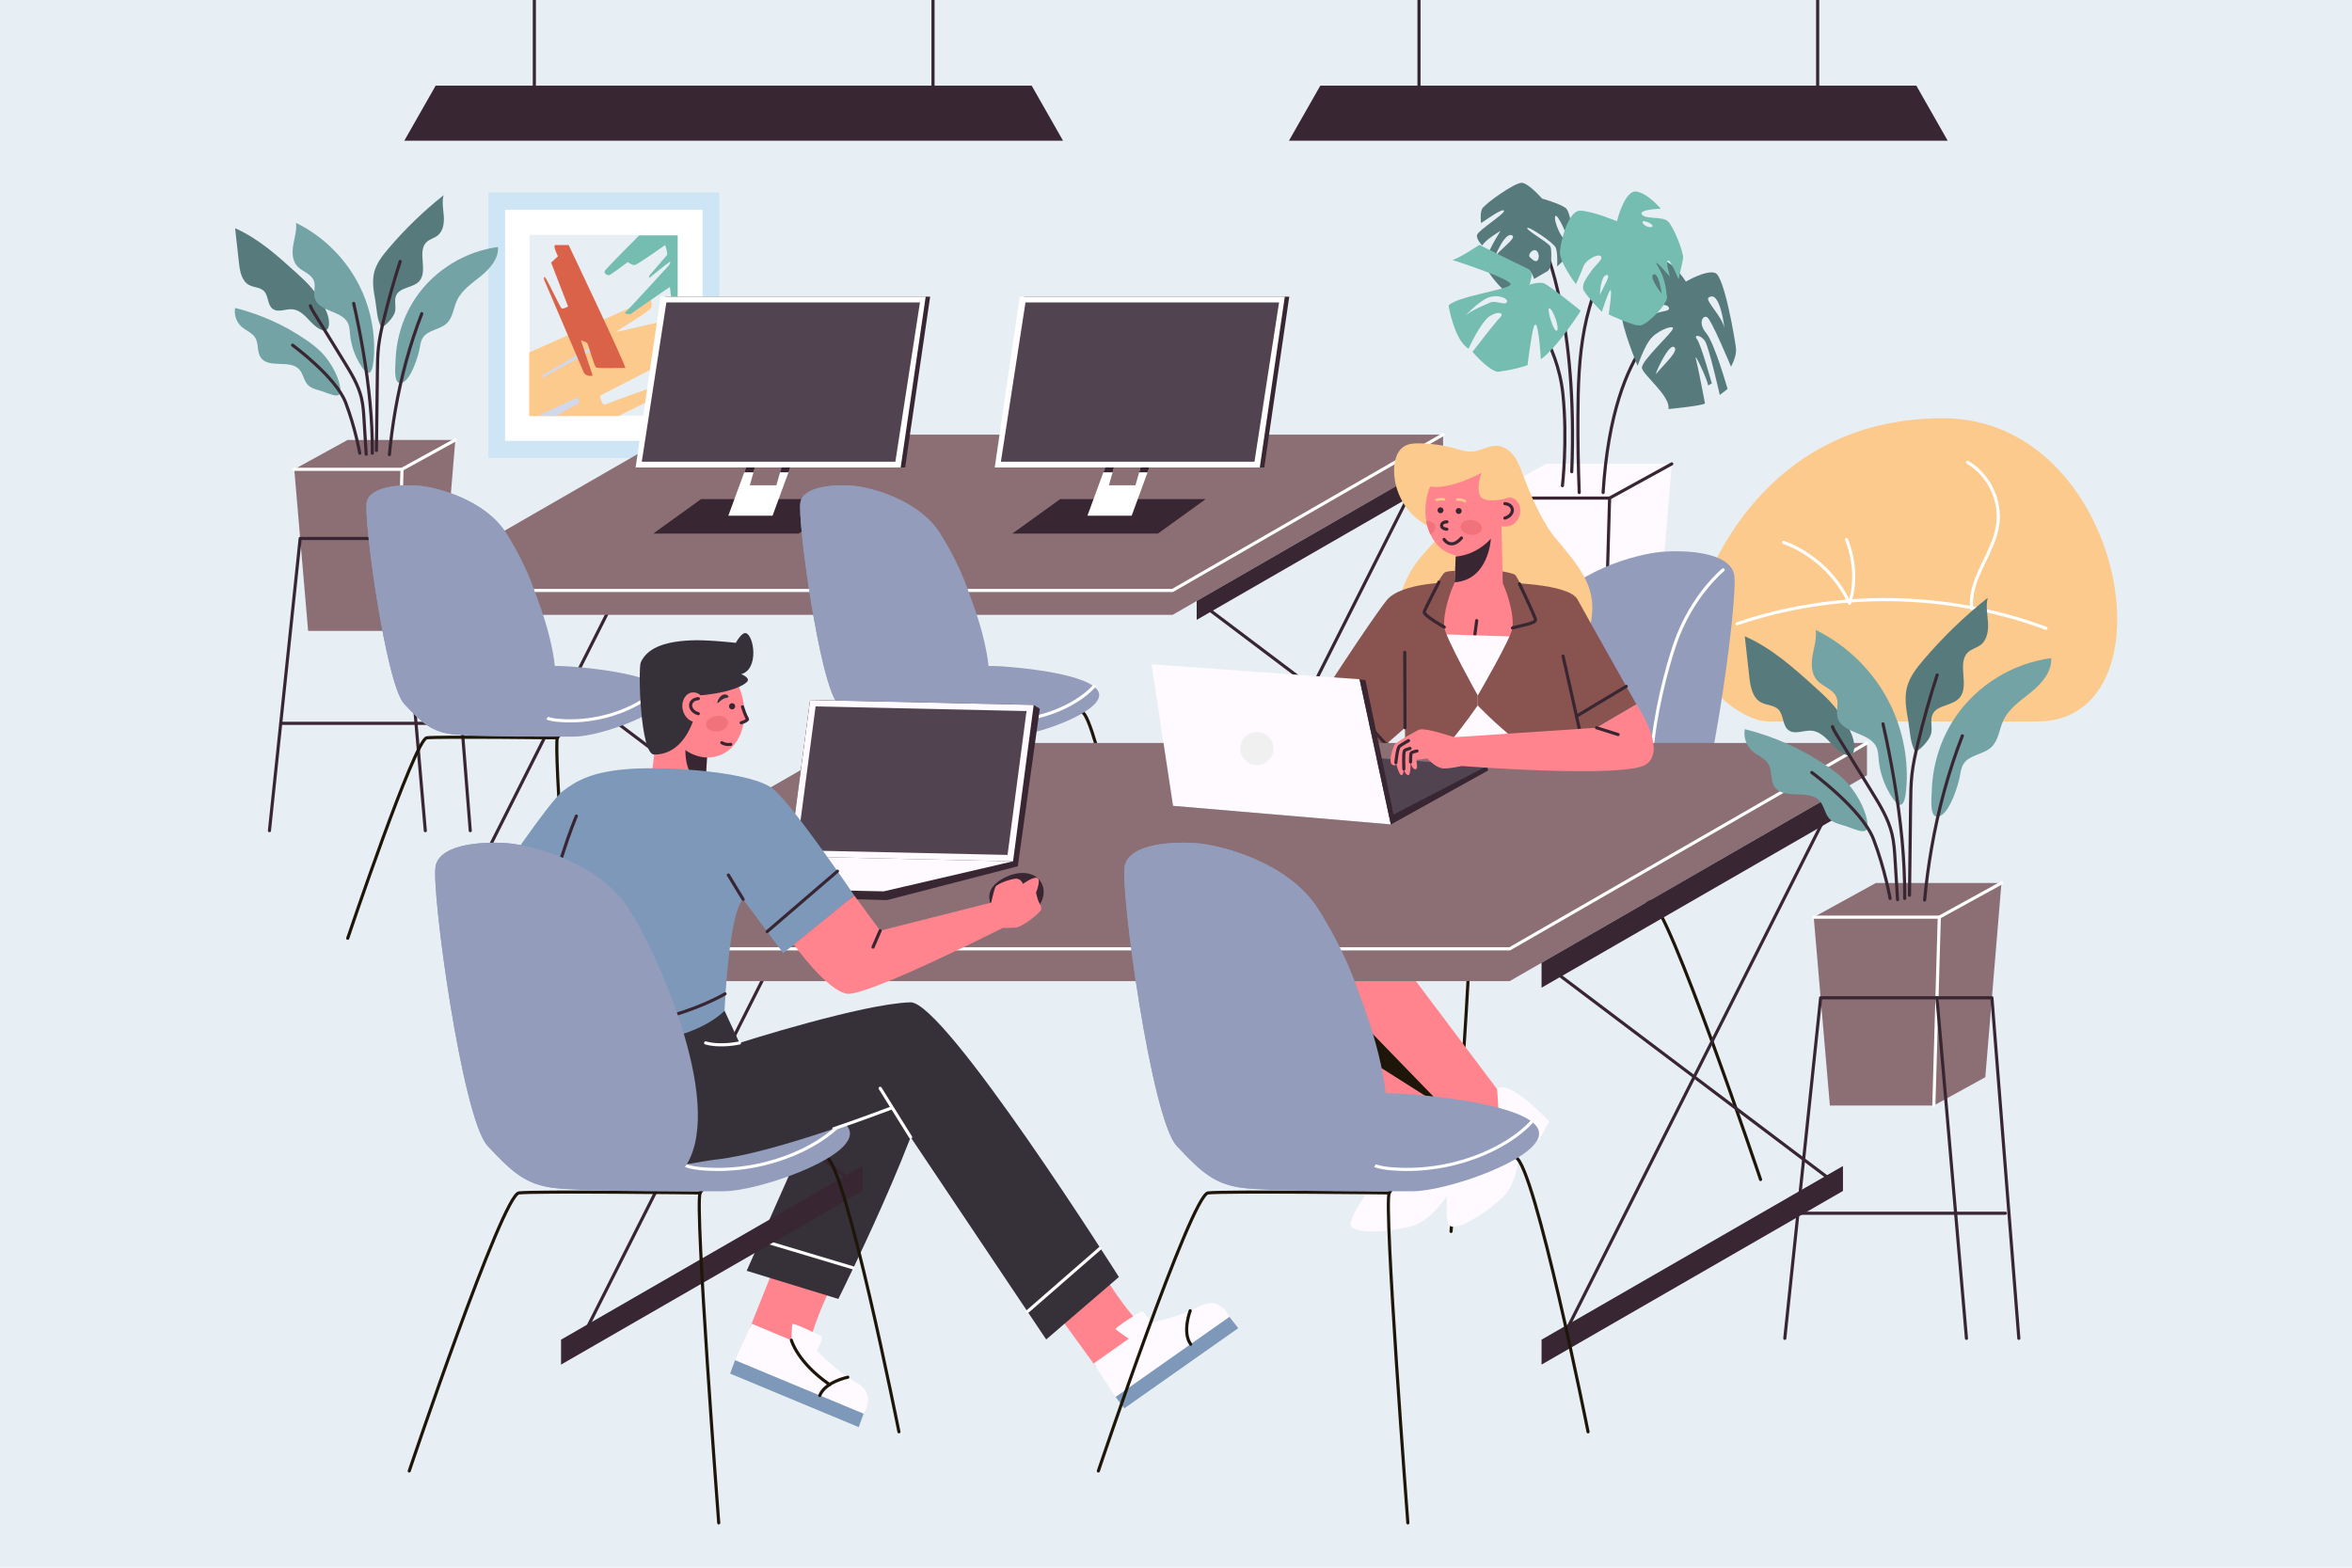 <?xml version="1.0" encoding="utf-8"?>
<!-- Generator: Adobe Illustrator 27.5.0, SVG Export Plug-In . SVG Version: 6.00 Build 0)  -->
<svg version="1.1" xmlns="http://www.w3.org/2000/svg" xmlns:xlink="http://www.w3.org/1999/xlink" x="0px" y="0px"
	 viewBox="0 0 750 500" style="enable-background:new 0 0 750 500;" xml:space="preserve">
<g id="BACKGROUND">
	<rect style="fill:#E7EFF5;" width="750" height="500"/>
</g>
<g id="OBJECTS">
	<g>
		<g>
			
				<rect x="150.219" y="66.918" transform="matrix(-1.836970e-16 1 -1 -1.836970e-16 296.293 -88.815)" style="fill:#CEE5F5;" width="84.67" height="73.642"/>
			
				<rect x="155.683" y="72.235" transform="matrix(-1.836970e-16 1 -1 -1.836970e-16 296.293 -88.815)" style="fill:#FFFFFF;" width="73.741" height="63.008"/>
		</g>
		
			<rect x="163.742" y="80.077" transform="matrix(-1.836970e-16 1 -1 -1.836970e-16 296.293 -88.815)" style="fill:#E7EFF5;" width="57.623" height="47.324"/>
		<path style="fill:#FBCA8C;" d="M168.739,112.407l38.793-17.152c0,0,0.565,2.204,0,3.08c-0.565,0.876-9.378,6.386-10.849,7.308
			s14.628-3.552,15.395-3.022c0.767,0.53,2.3,11.062,1.789,11.705c-0.511,0.643-22.513,11.859-22.513,11.859
			s0.394,3.589,1.998,2.752s14.18-5.229,14.18-5.229s2.246,3.587,1.223,3.595c-1.022,0.009-11.578,5.405-11.578,5.405h-28.439
			V112.407z"/>
		<path style="fill:#D1D8EB;" d="M190.669,109.689c-0.495-0.423-16.215,9.355-17.188,9.633c-0.973,0.279-0.655,1.212-0.655,1.212
			s19.322-10.305,18.906-10.665C191.317,109.51,190.669,109.689,190.669,109.689z"/>
		<path style="fill:#DA6249;" d="M173.541,89.304c0,0,11.875,27.675,12.557,29.34c0.681,1.665,2.896,1.163,2.896,1.163
			l-3.748-11.264c0,0,1.769,0.507,2.077,0.971c0.308,0.464,2.084,7.093,2.729,7.631c0.645,0.537,8.652,0.099,9.334,0.231
			c0.681,0.132-18.059-39.229-18.059-39.229s-3.04,0.034-4.16,0c-1.121-0.034,0.753,3.594,0.753,3.594l-2.184,1.998l5.421,14.026
			c0,0-1.533,0.867-2.044,0.587c-0.511-0.28-4.763-9.51-5.323-9.922C173.23,88.019,173.541,89.304,173.541,89.304z"/>
		<path style="fill:#75BDB1;" d="M203.815,75.078c0,0-10.335,10.353-10.903,11.246c-0.568,0.893,0.795,1.477,1.249,1.477
			s6.02-4.207,6.02-4.207s1.367,0.991,2.16,0.965c0.793-0.026,9.766-6.412,9.766-6.412s0.909,2.733,0.568,3.217
			s-5.142,5.894-5.501,6.397c-0.359,0.503-0.121,0.857-0.121,0.857s5.849-4.679,6.417-5.024c0.568-0.345,0.116,0.451-0.114,0.965
			c0,0-13.366,14.615-13.952,15.115c-0.586,0.5,1.731,0.567,1.651,0.534c-0.079-0.034,12.556-8.7,12.556-8.7
			s0.178,1.761,0.358,2.902c0.12,0.759-2.957,6.475-2.957,6.475l5.051,3.644V75.084L203.815,75.078z"/>
		<path style="fill:#D1D8EB;" d="M171.787,132.517c0,0,11.925-5.57,12.437-5.738c0.511-0.168,0.511,2.207,0,2.158
			c-0.511-0.049-6.954,3.771-6.954,3.771L171.787,132.517z"/>
	</g>
	<g>
		
			<line style="fill:none;stroke:#382632;stroke-linecap:round;stroke-linejoin:round;stroke-miterlimit:10;" x1="89.576" y1="230.695" x2="146.274" y2="230.695"/>
		<path style="fill:#577B7D;" d="M99.456,91.971c-1.483-1.811-3.225-3.391-4.959-4.963c-5.993-5.434-12.127-10.959-19.532-14.215
			c0.415,3.708,0.829,7.415,1.244,11.123c0.296,2.65,0.853,5.707,3.199,6.977c1.512,0.818,3.515,0.702,4.735,1.913
			c1.535,1.524,1.075,4.442,2.822,5.718c1.727,1.261,4.13-0.049,6.262,0.118c2.395,0.187,4.169,2.2,5.806,3.96
			c2.412,2.592,6.222,4.787,5.864-0.152C104.65,99.031,101.542,94.519,99.456,91.971z"/>
		<polygon style="fill:#8C6F74;" points="110.839,140.315 93.833,149.672 128.19,149.672 145.196,140.315 		"/>
		<polygon style="fill:#8C6F74;" points="93.833,149.672 98.251,201.217 126.697,201.217 140.777,193.469 145.196,140.315 
			128.19,149.672 		"/>
		<polyline style="fill:none;stroke:#FFFFFF;stroke-linecap:round;stroke-linejoin:round;stroke-miterlimit:10;" points="
			93.833,149.672 128.19,149.672 145.196,140.315 		"/>
		
			<line style="fill:none;stroke:#FFFFFF;stroke-linecap:round;stroke-linejoin:round;stroke-miterlimit:10;" x1="128.19" y1="149.672" x2="126.697" y2="201.217"/>
		<polyline style="fill:none;stroke:#382632;stroke-linecap:round;stroke-linejoin:round;stroke-miterlimit:10;" points="
			85.918,264.931 95.724,171.733 142.584,171.733 149.953,264.931 		"/>
		
			<line style="fill:none;stroke:#382632;stroke-linecap:round;stroke-linejoin:round;stroke-miterlimit:10;" x1="127.551" y1="171.733" x2="135.621" y2="264.931"/>
		<path style="fill:#73A3A5;" d="M132.743,94.693c5.954-8.624,15.665-14.553,26.057-15.909c0.236,3.693-2.524,6.873-5.388,9.217
			c-2.864,2.344-6.147,4.486-7.702,7.844c-1.124,2.429-1.3,5.414-3.237,7.261c-2.194,2.092-6.059,2.08-7.669,4.65
			c-0.667,1.066-0.789,2.369-1.034,3.603c-0.508,2.564-2.649,9.266-5.209,10.53c-3.225,1.593-2.507-4.361-2.422-6.947
			C126.378,107.754,128.652,100.619,132.743,94.693z"/>
		<path style="fill:#73A3A5;" d="M114.933,91.789c-4.282-8.93-11.64-16.35-20.534-20.707c0.27,2.342-0.48,4.664-0.877,6.988
			c-0.398,2.324-0.362,4.955,1.183,6.736c1.578,1.82,4.48,2.451,5.359,4.693c0.681,1.737-0.181,3.745,0.297,5.548
			c1.181,4.454,8.7,3.907,10.63,8.091c0.498,1.079,0.52,2.305,0.63,3.487c0.301,3.258,1.355,6.428,3.011,9.246
			c2.723,4.635,4.065,3.817,4.515-1.237C119.837,106.866,118.299,98.809,114.933,91.789z"/>
		<path style="fill:#73A3A5;" d="M103.519,113.504c-1.7-2.028-3.816-3.665-5.999-5.16c-6.835-4.681-14.512-8.128-22.551-10.126
			c-0.405,2.196,0.428,4.578,2.113,6.043c1.401,1.218,3.352,1.865,4.314,3.452c1.136,1.875,0.505,4.465,1.729,6.284
			c2.477,3.679,9.216,0.55,12.257,3.778c1.352,1.436,1.491,3.732,2.902,5.11c0.883,0.862,2.125,1.225,3.313,1.558
			c3.956,1.108,7.959,3.881,6.781-1.532C107.668,119.647,105.659,116.033,103.519,113.504z"/>
		<path style="fill:#577B7D;" d="M119.669,95.775c-0.543-2.999-1.082-6.112-0.312-9.061c0.732-2.803,2.577-5.168,4.451-7.378
			c5.306-6.254,11.229-11.984,17.655-17.081c-0.603,2.166-0.1,4.462,0.051,6.705c0.151,2.243-0.196,4.783-1.968,6.167
			c-1.043,0.815-2.439,1.103-3.425,1.986c-3.302,2.96,0.533,9.319-2.456,12.594c-1.982,2.172-6.137,1.837-7.338,4.522
			c-0.741,1.657,0.117,3.648-0.419,5.382c-0.555,1.795-2.746,4.022-4.206,4.869C120.191,102.309,120.156,98.462,119.669,95.775z"/>
		<path style="fill:none;stroke:#382632;stroke-linecap:round;stroke-linejoin:round;stroke-miterlimit:10;" d="M93.308,110.087
			c0,0,13.759,10.094,16.891,18.273c3.132,8.179,4.525,16.185,4.525,16.185"/>
		<path style="fill:none;stroke:#382632;stroke-linecap:round;stroke-linejoin:round;stroke-miterlimit:10;" d="M127.603,83.393
			c-2.026,6.249-3.805,12.577-5.331,18.966c-0.642,2.689-1.241,5.396-1.555,8.143c-0.308,2.689-0.341,5.4-0.374,8.106
			c-0.102,8.353-0.204,16.705-0.307,25.058"/>
		<path style="fill:none;stroke:#382632;stroke-linecap:round;stroke-linejoin:round;stroke-miterlimit:10;" d="M134.499,100.039
			c-3.847,9.941-6.614,20.289-8.44,30.791c-0.816,4.694-1.445,9.42-1.886,14.164"/>
		<path style="fill:none;stroke:#382632;stroke-linecap:round;stroke-linejoin:round;stroke-miterlimit:10;" d="M112.786,96.767
			c1.152,5.083,2.162,10.198,3.028,15.337c1.807,10.72,2.991,21.571,2.911,32.442"/>
		<path style="fill:none;stroke:#382632;stroke-linecap:round;stroke-linejoin:round;stroke-miterlimit:10;" d="M98.973,97.529
			c0.28,0.826,0.741,1.576,1.198,2.318c3.18,5.164,6.359,10.327,9.539,15.491c2.247,3.65,4.528,7.378,5.532,11.545
			c0.557,2.31,0.705,4.696,0.851,7.068c0.225,3.638,0.449,7.277,0.673,10.915"/>
	</g>
	<g>
		<path style="fill:#FBCA8C;" d="M649.633,230.113c-20.039,0-75.249,0-85.473,0s-28.9-15.507-23.63-34.687
			c5.27-19.18,25.901-62.029,79.066-62.029C677.921,133.397,694.21,230.113,649.633,230.113z"/>
		<path style="fill:none;stroke:#FFFFFF;stroke-linecap:round;stroke-linejoin:round;stroke-miterlimit:10;" d="M553.919,198.95
			c31.707-10.755,67.112-10.238,98.491,1.438"/>
		<path style="fill:none;stroke:#FFFFFF;stroke-linecap:round;stroke-linejoin:round;stroke-miterlimit:10;" d="M627.427,147.469
			c6.802,3.964,10.774,12.285,9.578,20.066c-1.424,9.267-9.33,17.253-8.261,26.568"/>
		<path style="fill:none;stroke:#FFFFFF;stroke-linecap:round;stroke-linejoin:round;stroke-miterlimit:10;" d="M568.75,172.973
			c9.187,3.399,16.921,10.553,21.025,19.448c2.191-6.658,1.59-13.824-0.962-20.352"/>
	</g>
	<g>
		<polygon style="fill:#FFFAFF;" points="493.043,147.949 473.223,158.855 513.264,158.855 533.085,147.949 		"/>
		<polygon style="fill:#FFFAFF;" points="473.223,158.855 478.373,218.927 511.525,218.927 527.935,209.898 533.085,147.949 
			513.264,158.855 		"/>
		<polyline style="fill:none;stroke:#382632;stroke-linecap:round;stroke-linejoin:round;stroke-miterlimit:10;" points="
			473.223,158.855 513.264,158.855 533.085,147.949 		"/>
		
			<line style="fill:none;stroke:#382632;stroke-linecap:round;stroke-linejoin:round;stroke-miterlimit:10;" x1="513.264" y1="158.855" x2="511.525" y2="218.927"/>
		<g>
			<path style="fill:none;stroke:#382632;stroke-linecap:round;stroke-linejoin:round;stroke-miterlimit:10;" d="M492.651,79.302
				c0,0,10.503,23.51,8.542,71.15"/>
			<path style="fill:#577B7D;" d="M479.586,67.195c0.498,0.871-8.305,6.301-8.593,7.753c-0.288,1.452,1.671,3.358,1.671,3.358
				c0.969-1.851,5.829-4.668,5.829-4.668s-5.251,8.036-4.812,10.9c0.438,2.864,7.322,10.105,8.594,10.004
				c1.272-0.101,5.327-3.524,5.595-4.312c0.268-0.788-1.737-3.384-0.857-4.151c0.88-0.767,2.19,2.894,2.19,2.894
				c0.634-0.418,2.981-1.716,4.32-2.523s1.325-6.413,0.934-7.689c-0.391-1.277-7.646-5.201-7.469-6.026
				c0.177-0.825,8.369,4.595,9.086,6.227c0.717,1.632,0.468,6.012,0.468,6.012s3.39-2.896,4.442-4.938
				c1.052-2.042,0.109-12.276-1.688-13.669c-1.796-1.392-7.568-3.036-7.568-3.036s-4.202-4.822-6.401-5.031
				c-2.198-0.21-12.022,6.825-12.741,8.329c-0.718,1.504-0.305,4.519-0.305,4.519C473.857,70.148,479.089,66.323,479.586,67.195z
				 M496.011,68.875c0.594-0.8,4.493,7.074,3.335,7.564C498.189,76.929,495.121,70.074,496.011,68.875z M489.366,79.779
				c1.187-0.083,1.695,2.296,0.97,3.213c-0.725,0.917-2.022-0.526-2.542-1.02C487.274,81.479,488.097,79.868,489.366,79.779z
				 M476.598,82.124c0,0,3.383-8.624,5.69-6.964C483.568,76.081,477.977,79.691,476.598,82.124z"/>
			<path style="fill:none;stroke:#382632;stroke-linecap:round;stroke-linejoin:round;stroke-miterlimit:10;" d="M486.537,97.714
				c0,0,10.151,11.565,11.84,27.974c1.528,14.844-0.154,29.214-0.154,29.214"/>
			<path style="fill:none;stroke:#382632;stroke-linecap:round;stroke-linejoin:round;stroke-miterlimit:10;" d="M535.129,100.183
				c0,0-20.785,6.537-23.929,56.908"/>
			<path style="fill:#577B7D;" d="M544.334,101.148c1.379,0.701,7.646,15.808,7.646,15.808s1.836-3.225,1.593-5.772
				c-0.244-2.547-3.7-23.019-6.597-24.116c-2.897-1.097-9.372,2.749-9.372,2.749s-4.946-7.788-8.667-6.749
				c-3.721,1.038-11.884,12.163-11.863,16.824c0.02,4.66,5.126,16.802,5.126,16.802s1.626-4.871,3.618-7.951
				c1.992-3.08,7.627-5.241,7.671-4.04c0.044,1.201-10.292,10.451-9.91,12.692c0.383,2.241,9.2,8.985,8.448,13.072
				c0,0,10.339-0.98,11.663-1.781c0,0-2.236-11.796-2.931-14.327c-0.694-2.531,3.701,6.631,3.923,8.577l1.179-0.645
				c0,0-3.465-12.503-4.727-14.111c-1.262-1.608,1.302-1.401,2.58,0.657c1.278,2.058,4.687,17.119,4.687,17.119l2.487-1.895
				c0,0-4.145-14.654-6.818-17.829C541.396,103.06,542.955,100.447,544.334,101.148z M544.82,94.928
				c3.734-2.73,5.101,9.962,5.101,9.962C549.447,101.186,543.599,95.82,544.82,94.928z M521.426,103.791
				c0,0,2.093-4.437,5.052-5.748c2.959-1.311,5.828-0.965,5.728,0.392C532.105,99.792,527.545,98.455,521.426,103.791z
				 M528.118,119.221c-0.778,0.938,3.82-9.612,5.663-8.552C535.625,111.729,530.818,115.965,528.118,119.221z"/>
			<path style="fill:#75BDB1;" d="M492.222,90.324c-1.655-0.509-4.711,0.509-4.711,0.509s2.292-3.947-0.509-5.22
				c-2.801-1.273-15.279-7.512-15.279-7.512s-5.857,3.947-8.53,4.838c0,0,19.607,6.239,18.461,7.894
				c-1.146,1.655-17.188,3.692-19.735,6.621c0,0,1.783,11.077,6.366,13.751c0,0,3.939-8.658,6.871-10.44
				c2.932-1.783,4.588-0.764,3.187,0.509c-1.4,1.273-8.785,10.95-8.785,10.95s4.583,5.475,7.894,6.366c0,0,4.901-0.457,9.647-2.121
				c0,0,1.253-10.324,2.066-12.393c1.4-3.565,2.17,10.527,2.17,10.527c5.347-3.82,12.726-15.493,12.726-15.493
				S493.877,90.833,492.222,90.324z M480.509,96.371c-0.668,1.146-3.533-0.668-5.252,0.095c-1.719,0.764-6.589,2.674-8.212,4.488
				c0,0,4.011-4.488,7.257-5.92C477.548,93.602,481.177,95.225,480.509,96.371z M496.424,105.475
				c-1.019,0.509-3.269-7.215-2.419-7.13C495.278,98.472,497.442,104.965,496.424,105.475z"/>
			<path style="fill:none;stroke:#382632;stroke-linecap:round;stroke-linejoin:round;stroke-miterlimit:10;" d="M516.165,78.885
				c-5.719,7.468-9.092,16.529-10.886,25.763c-1.794,9.234-2.078,18.691-2.12,28.097c-0.036,8.117,0.103,16.235,0.419,24.347"/>
			<path style="fill:#75BDB1;" d="M531.968,70.686c-1.819-1.843-7.138-0.597-8.409-2.254c-1.271-1.657,6.019-1.864,6.019-1.864
				s-4.069-4.935-7.801-5.473c-3.732-0.538-6.167,9.464-6.167,9.464s-8.024-3.352-11.754-3.368
				c-3.729-0.016-6.101,9.454-6.417,12.895c-0.316,3.441,5.094,10.546,5.094,10.546s1.609-3.535,2.368-5.639
				c0.759-2.104,4.656-4.202,5.565-3.281c0.91,0.922-1.49,2.498-3.021,4.695c-1.531,2.197-2.861,3.944-2.634,5.613
				c0.227,1.669,5.975,7.422,5.975,7.422s2.02-6.286,2.72-6.904c0.7-0.618-0.516,7.741-0.516,7.741s7.836,3.809,10.146,3.495
				c2.31-0.314,8.732-6.901,8.433-9.1c-0.299-2.199-0.531-5.827-2.886-9.688c-2.355-3.862,3.842,3.266,3.842,3.266
				s-1.388-4.441-0.702-5.159c0.686-0.718,3.425,5.966,3.425,5.966s1.161-4.919,1.451-6.629
				C536.991,80.719,533.787,72.53,531.968,70.686z M510.157,94.083c0,0,0.172-5.878,2.021-6.335
				C514.027,87.291,511.415,91.219,510.157,94.083z M529.898,93.706c0,0-4.075-5.095-2.75-6.095
				C528.89,86.296,529.898,93.706,529.898,93.706z M526.357,72.429c-1.745,0.139-3.49-1.878-2.116-1.868
				C525.614,70.57,528.102,72.29,526.357,72.429z"/>
		</g>
	</g>
	<g>
		<g>
			<polygon style="fill:#382632;" points="144.885,191.679 217.654,149.745 217.654,155.767 144.885,197.701 			"/>
			<polygon style="fill:#382632;" points="144.885,282.69 217.654,240.755 217.654,246.777 144.885,288.712 			"/>
			
				<line style="fill:none;stroke:#382632;stroke-linecap:round;stroke-linejoin:round;stroke-miterlimit:10;" x1="213.958" y1="155.288" x2="148.581" y2="285.017"/>
			
				<line style="fill:none;stroke:#382632;stroke-linecap:round;stroke-linejoin:round;stroke-miterlimit:10;" x1="215.806" y1="244.93" x2="147.657" y2="193.527"/>
		</g>
		<polygon style="fill:#8C6F74;" points="127.838,188.313 127.838,196.109 373.915,196.109 460.163,146.407 460.163,138.611 		"/>
		<polygon style="fill:#8C6F74;" points="214.086,138.611 127.838,188.313 373.915,188.313 460.163,138.611 		"/>
		<polyline style="fill:none;stroke:#FFFFFF;stroke-linecap:round;stroke-linejoin:round;stroke-miterlimit:10;" points="
			127.838,188.313 373.915,188.313 460.163,138.611 		"/>
		<g>
			<polygon style="fill:#382632;" points="381.598,191.679 454.367,149.745 454.367,155.767 381.598,197.701 			"/>
			<polygon style="fill:#382632;" points="381.598,282.69 454.367,240.755 454.367,246.777 381.598,288.712 			"/>
			
				<line style="fill:none;stroke:#382632;stroke-linecap:round;stroke-linejoin:round;stroke-miterlimit:10;" x1="450.671" y1="155.288" x2="385.294" y2="285.017"/>
			
				<line style="fill:none;stroke:#382632;stroke-linecap:round;stroke-linejoin:round;stroke-miterlimit:10;" x1="384.37" y1="193.527" x2="452.519" y2="244.93"/>
		</g>
	</g>
	<g>
		<polygon style="fill:#382632;" points="288.626,149.092 204.106,149.092 212.083,94.62 296.604,94.62 		"/>
		<polygon style="fill:#382632;" points="254.711,170.183 208.298,170.183 223.566,159.178 269.979,159.178 		"/>
		<polygon style="fill:#FFFFFF;" points="287.205,149.092 202.684,149.092 210.662,94.62 295.182,94.62 		"/>
		<polygon style="fill:#514350;" points="285.511,147.262 204.65,147.262 212.492,96.45 293.353,96.45 		"/>
		<polygon style="fill:#FFFFFF;" points="249.179,149.092 247.564,154.777 239.096,154.777 240.71,149.092 237.893,149.092 
			232.25,164.476 246.353,164.476 251.996,149.092 		"/>
		<polygon style="fill:#382632;" points="240.268,150.649 237.322,150.649 237.893,149.092 240.71,149.092 		"/>
		<polygon style="fill:#382632;" points="251.425,150.649 248.737,150.649 249.179,149.092 251.996,149.092 		"/>
	</g>
	<g>
		<polygon style="fill:#382632;" points="403.139,149.092 318.618,149.092 326.596,94.62 411.117,94.62 		"/>
		<polygon style="fill:#382632;" points="369.223,170.183 322.811,170.183 338.079,159.178 384.491,159.178 		"/>
		<polygon style="fill:#FFFFFF;" points="401.717,149.092 317.197,149.092 325.175,94.62 409.695,94.62 		"/>
		<polygon style="fill:#514350;" points="400.024,147.262 319.163,147.262 327.005,96.45 407.865,96.45 		"/>
		<polygon style="fill:#FFFFFF;" points="363.691,149.092 362.077,154.777 353.609,154.777 355.223,149.092 352.406,149.092 
			346.763,164.476 360.866,164.476 366.509,149.092 		"/>
		<polygon style="fill:#382632;" points="354.781,150.649 351.835,150.649 352.406,149.092 355.223,149.092 		"/>
		<polygon style="fill:#382632;" points="365.938,150.649 363.249,150.649 363.691,149.092 366.509,149.092 		"/>
	</g>
	<g>
		<g>
			<path style="fill:none;stroke:#1E1609;stroke-linecap:round;stroke-linejoin:round;stroke-miterlimit:10;" d="M110.88,299.251
				c0,0,21.389-63.491,25.216-63.932s41.652,0,41.652,0"/>
			<path style="fill:none;stroke:#1E1609;stroke-linecap:round;stroke-linejoin:round;stroke-miterlimit:10;" d="M182.026,311.184
				c0,0-5.588-73.238-4.278-75.864c2.251-4.513,24.554-9.765,29.044-8.189c4.36,1.531,16.661,63.115,16.661,63.115"/>
			<path style="fill:#939CBB;" d="M170.093,212.57c0,0,6.723-0.381,11.708,0c15.27,1.167,30.645,4.16,30.395,9.231
				c-0.293,5.941-21.398,13.13-28.995,13.13c-6.48,0-31.337,0.197-38.886-0.734c-6.495-0.801-9.569-3.39-15.422-9.694
				c-5.854-6.304-13.058-59.213-11.933-64.392c1.126-5.178,11.257-5.629,16.661-5.178c5.404,0.45,20.859,4.278,27.766,15.085
				C168.292,180.824,177.748,200.637,170.093,212.57z"/>
			<path style="fill:none;stroke:#FFFFFF;stroke-linecap:round;stroke-linejoin:round;stroke-miterlimit:10;" d="M170.093,212.57
				c0,0-6.519,15.828,7.655,17.159c14.174,1.331,27.117-4.556,32.764-10.788"/>
		</g>
		<path style="fill:#939CBB;" d="M173.776,230.081c0,0-21.913,5.046-29.462,4.115c-6.495-0.801-9.569-3.39-15.422-9.694
			c-5.854-6.304-13.058-59.213-11.933-64.392c1.126-5.178,11.257-5.629,16.661-5.178c5.404,0.45,20.859,4.278,27.766,15.085
			C168.292,180.824,184.236,216.612,173.776,230.081z"/>
	</g>
	<g>
		<g>
			<path style="fill:none;stroke:#1E1609;stroke-linecap:round;stroke-linejoin:round;stroke-miterlimit:10;" d="M249.184,299.251
				c0,0,21.389-63.491,25.216-63.932c3.828-0.441,41.652,0,41.652,0"/>
			<path style="fill:none;stroke:#1E1609;stroke-linecap:round;stroke-linejoin:round;stroke-miterlimit:10;" d="M320.33,311.184
				c0,0-5.588-73.238-4.278-75.864c2.251-4.513,24.554-9.765,29.044-8.189c4.36,1.531,16.661,63.115,16.661,63.115"/>
			<path style="fill:#939CBB;" d="M308.397,212.57c0,0,6.723-0.381,11.708,0c15.27,1.167,30.645,4.16,30.395,9.231
				c-0.293,5.941-21.398,13.13-28.995,13.13c-6.479,0-31.337,0.197-38.886-0.734c-6.496-0.801-9.569-3.39-15.423-9.694
				c-5.854-6.304-13.058-59.213-11.933-64.392c1.126-5.178,11.257-5.629,16.661-5.178c5.404,0.45,20.859,4.278,27.766,15.085
				C306.596,180.824,316.052,200.637,308.397,212.57z"/>
			<path style="fill:none;stroke:#FFFFFF;stroke-linecap:round;stroke-linejoin:round;stroke-miterlimit:10;" d="M308.397,212.57
				c0,0-6.519,15.828,7.655,17.159c14.174,1.331,27.117-4.556,32.764-10.788"/>
		</g>
		<path style="fill:#939CBB;" d="M312.08,230.081c0,0-21.913,5.046-29.462,4.115c-6.496-0.801-9.569-3.39-15.423-9.694
			c-5.854-6.304-13.058-59.213-11.933-64.392c1.126-5.178,11.257-5.629,16.661-5.178c5.404,0.45,20.859,4.278,27.766,15.085
			C306.596,180.824,322.54,216.612,312.08,230.081z"/>
	</g>
	<g>
		<path style="fill:#FF848E;" d="M268.42,403.392c0,0-11.465,22.02-10.278,28.018l-19.008-7.914l11.078-27.685L268.42,403.392z"/>
		<path style="fill:#363039;" d="M296.571,334.467c6.087,9.057-29.246,79.817-29.246,79.817l-29.224-8.974l36.016-81.182
			C274.116,324.127,288.003,321.717,296.571,334.467z"/>
		
			<line style="fill:none;stroke:#FFFFFF;stroke-linecap:round;stroke-linejoin:round;stroke-miterlimit:10;" x1="242.445" y1="395.517" x2="271.96" y2="404.356"/>
		<g>
			<path style="fill:#FFFAFF;" d="M260.451,430.829c0,0,6.997,7.027,12.482,10.037c5.757,3.159,3.617,8.307,2.449,10.02
				l-40.996-17.069l5.342-11.617l12.627,5.257c0,0,0.139-4.659,0.337-5.165c0.197-0.506,8.524,3.404,9.228,3.932
				C262.625,426.755,260.451,430.829,260.451,430.829z"/>
			<polygon style="fill:#7E98BA;" points="275.383,450.887 234.387,433.818 232.83,438.103 273.826,455.171 			"/>
			<path style="fill:none;stroke:#1E1609;stroke-linecap:round;stroke-linejoin:round;stroke-miterlimit:10;" d="M270.352,439.249
				c0,0-7.158,1.427-8.948,5.818"/>
		</g>
		<path style="fill:none;stroke:#1E1609;stroke-linecap:round;stroke-linejoin:round;stroke-miterlimit:10;" d="M252.356,427.459
			c0,0,1.905,7.05,12.18,14.14"/>
	</g>
	<g>
		<path style="fill:none;stroke:#1E1609;stroke-linecap:round;stroke-linejoin:round;stroke-miterlimit:10;" d="M561.406,376.195
			c0,0-29.67-88.072-34.979-88.683c-5.309-0.611-57.778,0-57.778,0"/>
		<path style="fill:none;stroke:#1E1609;stroke-linecap:round;stroke-linejoin:round;stroke-miterlimit:10;" d="M462.716,392.748
			c0,0,7.752-101.592,5.934-105.236c-3.123-6.26-34.06-13.545-40.288-11.359c-6.048,2.123-23.111,87.55-23.111,87.55"/>
		<path style="fill:#939CBB;" d="M479.268,255.955c0,0-9.326-0.528-16.24,0c-21.181,1.619-42.509,5.77-42.162,12.805
			c0.406,8.241,29.683,18.213,40.221,18.213c8.988,0,43.47,0.274,53.941-1.018c9.01-1.111,13.273-4.702,21.393-13.447
			c8.12-8.745,18.114-82.138,16.553-89.321c-1.562-7.183-15.616-7.808-23.111-7.183c-7.495,0.625-28.934,5.934-38.515,20.925
			C481.767,211.919,468.65,239.403,479.268,255.955z"/>
		<path style="fill:none;stroke:#FFFFFF;stroke-linecap:round;stroke-linejoin:round;stroke-miterlimit:10;" d="M549.464,181.755
			c0,0-10.059,8.172-15.328,23.554c-5.269,15.382-15.546,58.183,2.286,67.199"/>
		<path style="fill:none;stroke:#FFFFFF;stroke-linecap:round;stroke-linejoin:round;stroke-miterlimit:10;" d="M461.087,286.973
			c0,0-4.496-8.353,12.694-8.802c20.358-0.531,42.28-7.227,47.901-9.101c6.467-2.156,11.271,0.939,11.271,0.939"/>
	</g>
	<g>
		<path style="fill:#1E1609;" d="M416.418,265.07c-1.559,0.195-4.261,3.068-4.261,6.477l13.465-5.113
			C425.622,266.434,421.872,264.388,416.418,265.07z"/>
		<path style="fill:#FFFAFF;" d="M437.453,378c0,0-7.023,9.747-6.759,12.618c0.265,2.871,11.426,2.673,19.644,0.398
			c8.218-2.276,15.024-16.231,15.024-16.231l3.484,6.01l5.735-3.647c0,0-4.512-18.385-9.534-17.069L437.453,378z"/>
		<path style="fill:#FF848E;" d="M451.57,269.483c0,0-26.897,9.116-32.065,12.353c-5.169,3.237,23.756,81.449,24.054,82.274
			c0.489,1.353-5.22,14.752-6.105,13.891c0,0,5.807,0.704,12.218-0.489c6.411-1.193,15.376-17.432,15.376-17.432l-19.527-55.12
			c0,0,21.425-6.103,29.061-9.202C474.581,295.757,465.227,269.651,451.57,269.483z"/>
		<polygon style="fill:#1E1609;" points="433.464,288.915 455.742,275.001 463.68,276.784 		"/>
		<path style="fill:#FFFAFF;" d="M461.881,376.38c0,0-1.439,11.928,0.18,14.313c1.619,2.386,11.295-3.181,17.391-9.145
			c6.095-5.964,5.31-21.47,5.31-21.47l5.954,3.578l3.259-5.964c0,0-12.835-13.916-16.595-10.337L461.881,376.38z"/>
		<path style="fill:#FF848E;" d="M460.64,353.393c0,0-67.333-66.288-62.164-73.842c5.169-7.554,25.446-13.6,25.446-13.6
			c12.325-1.673,31.821,9.051,31.821,9.051l-22.279,13.914l43.917,58.441c0,0,1.948,19.879-1.701,23.06
			c-3.649,3.181-13.798,5.964-13.798,5.964L460.64,353.393z"/>
		<path style="fill:#FBCA8C;" d="M444.558,197.768c1.214-6.081,2.931-12.195,6.404-17.333c2.351-3.478,5.429-6.392,8.137-9.6
			c0.042-0.05,0.081-0.102,0.123-0.152c-0.136-0.197-0.288-0.38-0.475-0.535c-1.851-1.533-4.052-2.58-6.002-3.985
			c-5.297-3.819-8.479-10.4-8.182-16.923c0.124-2.715,1.031-5.697,3.409-7.013c1.339-0.741,2.933-0.83,4.462-0.822
			c3.831,0.021,7.659,0.554,11.35,1.579c1.9,0.528,3.825,1.193,5.79,1.029c2.699-0.225,5.169-1.995,7.871-1.818
			c2.311,0.152,4.323,1.743,5.624,3.659c1.301,1.916,2.025,4.153,2.846,6.319c2.238,5.907,5.422,13.306,9.206,18.364
			c0,0-0.012,0.013-0.019,0.021c1.433,1.668,2.72,3.246,3.759,4.516c3.64,4.449,7.345,9.172,8.504,14.802
			c0.848,4.118,0.231,8.418-0.973,12.446c-2.834,9.481-9.071,17.998-17.534,23.126c-8.463,5.129-19.117,6.697-28.56,3.742
			c-6.601-2.066-12.73-6.559-15.338-12.965C442.604,210.44,443.335,203.892,444.558,197.768z"/>
		<path style="fill:#FF848E;" d="M463.959,183.582c0,0-4.574,12.84-5.231,16.411c-0.657,3.571-0.849,7.923-0.849,7.923
			s27.724,0.873,27.174,0.309s-1.767-18.246-3.083-20.489c-1.316-2.243-2.737-4.588-2.737-4.588L463.959,183.582z"/>
		
			<line style="fill:none;stroke:#382632;stroke-linecap:round;stroke-linejoin:round;stroke-miterlimit:10;" x1="470.889" y1="197.938" x2="469.899" y2="205.463"/>
		<g>
			<g>
				<path style="fill:#FF848E;" d="M454.529,163.481c0.029,0.904,0.116,1.799,0.271,2.686c0.257,1.485,0.698,2.934,1.324,4.263
					c1.637,3.501,4.53,6.193,8.63,6.74c4.502,0.602,8.915-1.899,11.452-5.699c4.599-6.868,5.929-20.038-2.069-24.825
					c-0.892-0.537-1.816-0.902-2.762-1.124c-4.454-1.034-9.228,1.259-12.336,4.787C455.929,153.838,454.397,158.714,454.529,163.481
					z"/>
			</g>
		</g>
		<g>
			<g>
				<path style="fill:#FF848E;" d="M478.699,163.647l0.494,22.186c0.154,4.096-2.879,7.598-6.921,7.993l0,0
					c-4.669,0.455-8.655-3.383-8.422-8.11l0.876-20.706L478.699,163.647z"/>
			</g>
		</g>
		<g>
			<g>
				<g>
					<path style="fill:#382632;" d="M463.85,185.715l0.347-8.206c0,0,6.179-0.163,11.213-5.707
						C475.41,171.802,474.777,184.999,463.85,185.715z"/>
				</g>
			</g>
		</g>
		<g>
			<g>
				<path style="fill:#FF848E;" d="M477.531,167.286c1.407,0.873,3.509,0.873,4.919-0.018c1.41-0.891,2.337-2.628,2.346-4.396
					c0.008-1.586-0.77-3.208-2.089-3.872c-1.319-0.665-3.295-0.15-3.963,1.265L477.531,167.286z"/>
			</g>
		</g>
		<g>
			<path style="fill:#382632;" d="M464.194,162.936c-0.02,0.527,0.39,0.97,0.917,0.99c0.527,0.02,0.97-0.39,0.99-0.917
				c0.02-0.527-0.39-0.97-0.917-0.99C464.658,161.998,464.214,162.409,464.194,162.936z"/>
		</g>
		<g>
			<path style="fill:#382632;" d="M458.394,162.712c-0.02,0.527,0.39,0.97,0.917,0.99c0.527,0.02,0.97-0.39,0.99-0.917
				c0.02-0.527-0.39-0.97-0.917-0.99C458.858,161.775,458.415,162.185,458.394,162.712z"/>
		</g>
		<g>
			<path style="fill:#FBCA8C;" d="M467.122,160.254c0.152,0.006,0.3-0.073,0.376-0.216c0.106-0.199,0.031-0.447-0.168-0.553
				c-0.799-0.427-1.737-0.624-2.64-0.553c-0.225,0.017-0.393,0.214-0.376,0.439c0.018,0.225,0.216,0.393,0.439,0.376
				c0.747-0.059,1.528,0.105,2.191,0.459C467.002,160.236,467.063,160.251,467.122,160.254z"/>
		</g>
		<g>
			<path style="fill:#FBCA8C;" d="M458.079,159.862c0.049,0.002,0.099-0.005,0.147-0.021c0.692-0.234,1.438-0.293,2.156-0.17
				c0.213,0.037,0.433-0.111,0.471-0.334c0.037-0.223-0.112-0.434-0.335-0.471c-0.851-0.146-1.737-0.076-2.555,0.201
				c-0.214,0.072-0.328,0.304-0.255,0.518C457.764,159.75,457.915,159.856,458.079,159.862z"/>
		</g>
		<path style="fill:none;stroke:#382632;stroke-linecap:round;stroke-linejoin:round;stroke-miterlimit:10;" d="M461.401,166.433
			c0,0-1.601-0.041-1.71,1.108c-0.109,1.15,1.662,1.242,1.662,1.242"/>
		<path style="fill:none;stroke:#382632;stroke-linecap:round;stroke-linejoin:round;stroke-miterlimit:10;" d="M479.884,165.24
			c1.604-0.426,2.639-1.774,2.311-3.011c-0.246-0.928-1.19-1.529-2.322-1.593"/>
		<path style="fill:#F2727C;" d="M465.752,167.722c-0.185,1.289,1.181,2.552,3.05,2.819c1.869,0.268,3.534-0.561,3.719-1.85
			c0.185-1.289-1.181-2.552-3.05-2.819C467.602,165.604,465.937,166.433,465.752,167.722z"/>
		<path style="fill:#F2727C;" d="M454.799,166.167c0.257,1.485,0.698,2.934,1.324,4.263c1.166-0.639,1.831-1.691,1.592-2.666
			C457.458,166.731,456.241,166.11,454.799,166.167z"/>
		<path style="fill:none;stroke:#382632;stroke-linecap:round;stroke-linejoin:round;stroke-miterlimit:10;" d="M460.491,172.022
			c0,0,2.126,3.499,5.547-0.444"/>
		<path style="fill:#FBCA8C;" d="M479.964,159.058c0,0-6.813,1.767-8.041-1.048c-1.228-2.815,0.523-7.206,0.523-7.206
			s-12.143,6.725-18.375,3.753c-6.232-2.973,11.932-12.72,20.474-9.641C483.087,147.995,481.185,157.851,479.964,159.058z"/>
		<path style="fill:#FFFAFF;" d="M447.942,251.558c6.197-10.477-0.296-49.637-0.296-49.637l49.461,1.581
			c0,0,6.899,35.357,10.651,55.475c5.305,28.444-36.238,37.93-36.238,37.93s-5.602-12.25-12.424-18.159
			c-6.821-5.909-42.678-13.678-42.678-13.678S446.293,254.346,447.942,251.558z"/>
		<path style="fill:#89534F;" d="M463.85,185.715c0,0-3.841,8.426-3.309,14.299c0.29,3.205,10.687,21.809,10.687,21.809
			l-0.036,3.154c0,0-15.436,22.978-23.133,23.12l-0.035-15.993l-12.069,10.596l-15.476-19.212c0,0,16.143-24.966,21.628-31.953
			C446.834,185.514,463.85,185.715,463.85,185.715z"/>
		<path style="fill:#89534F;" d="M479.193,185.833c0,0,3.767,8.57,3.101,14.429c-0.363,3.197-11.066,21.562-11.066,21.562
			l-0.036,3.154c0,0,21.868,23.158,35.623,22.212L504.171,235l17.639-10.357c0,0-14.523-25.688-18.793-33.477
			C500.19,186.008,479.193,185.833,479.193,185.833z"/>
		<path style="fill:#89534F;" d="M464.036,182.071c0,0-2.216-0.025-3.296,0.487c-1.073,0.51-6.293,10.029-6.25,10.738
			c0.044,0.709,4.653,2.281,4.653,2.281l4.707-9.862L464.036,182.071z"/>
		<path style="fill:none;stroke:#382632;stroke-linecap:round;stroke-linejoin:round;stroke-miterlimit:10;" d="M458.843,185.658
			c0,0-4.338,8.386-4.69,9.476c-0.352,1.09,6.389,4.88,6.389,4.88"/>
		<path style="fill:#89534F;" d="M479.113,182.243c0,0,2.585,0.427,3.794,0.947c1.209,0.52,4.65,9.607,4.635,10.854
			c-0.014,1.248-4.666,0.689-4.666,0.689l-3.684-8.901L479.113,182.243z"/>
		<path style="fill:none;stroke:#382632;stroke-linecap:round;stroke-linejoin:round;stroke-miterlimit:10;" d="M484.53,186.198
			c0,0,4.81,10.128,5.1,11.346c0.29,1.218-3.665,1.749-7.336,2.717"/>
		<path style="fill:none;stroke:#382632;stroke-linecap:round;stroke-linejoin:round;stroke-miterlimit:10;" d="M447.942,208.05
			c0,0,0.055,12.623,0.079,22.373c0.001,0.572,0.003,1.133,0.004,1.682"/>
		<path style="fill:none;stroke:#382632;stroke-linecap:round;stroke-linejoin:round;stroke-miterlimit:10;" d="M498.416,209.248
			c0,0,3.924,17.311,5.755,25.752"/>
		
			<line style="fill:none;stroke:#382632;stroke-linecap:round;stroke-linejoin:round;stroke-miterlimit:10;" x1="424.165" y1="217.831" x2="441.985" y2="237.408"/>
		
			<line style="fill:none;stroke:#382632;stroke-linecap:round;stroke-linejoin:round;stroke-miterlimit:10;" x1="502.718" y1="228.413" x2="518.571" y2="218.907"/>
		
			<line style="fill:none;stroke:#1E1609;stroke-linecap:round;stroke-linejoin:round;stroke-miterlimit:10;" x1="445.52" y1="304.96" x2="430.687" y2="285.523"/>
		<polygon style="fill:#1E1609;" points="428.318,320.058 432.867,335.826 460.64,353.393 		"/>
		<path style="fill:none;stroke:#1E1609;stroke-linecap:round;stroke-linejoin:round;stroke-miterlimit:10;" d="M425.622,261.657
			c0,0,34.055,8.185,39.526,9.889c5.471,1.704,12.383,23.571,12.383,23.571"/>
	</g>
	<g>
		<g>
			<polygon style="fill:#382632;" points="178.905,307.065 275.021,251.676 275.021,259.63 178.905,315.019 			"/>
			<polygon style="fill:#382632;" points="178.905,427.275 275.021,371.887 275.021,379.841 178.905,435.229 			"/>
			
				<line style="fill:none;stroke:#382632;stroke-linecap:round;stroke-linejoin:round;stroke-miterlimit:10;" x1="270.14" y1="258.997" x2="183.786" y2="430.349"/>
			
				<line style="fill:none;stroke:#382632;stroke-linecap:round;stroke-linejoin:round;stroke-miterlimit:10;" x1="272.58" y1="377.401" x2="182.566" y2="309.505"/>
		</g>
		<polygon style="fill:#8C6F74;" points="156.389,302.618 156.389,312.916 481.418,312.916 595.338,247.267 595.338,236.969 		"/>
		<polygon style="fill:#8C6F74;" points="270.309,236.969 156.389,302.618 481.418,302.618 595.338,236.969 		"/>
		<polyline style="fill:none;stroke:#FFFFFF;stroke-linecap:round;stroke-linejoin:round;stroke-miterlimit:10;" points="
			156.389,302.618 481.418,302.618 595.338,236.969 		"/>
		<g>
			<polygon style="fill:#382632;" points="491.566,307.065 587.681,251.676 587.681,259.63 491.566,315.019 			"/>
			<polygon style="fill:#382632;" points="491.566,427.275 587.681,371.887 587.681,379.841 491.566,435.229 			"/>
			
				<line style="fill:none;stroke:#382632;stroke-linecap:round;stroke-linejoin:round;stroke-miterlimit:10;" x1="582.801" y1="258.997" x2="496.447" y2="430.349"/>
			
				<line style="fill:none;stroke:#382632;stroke-linecap:round;stroke-linejoin:round;stroke-miterlimit:10;" x1="495.227" y1="309.505" x2="585.241" y2="377.401"/>
		</g>
	</g>
	<g>
		
			<line style="fill:none;stroke:#382632;stroke-linecap:round;stroke-linejoin:round;stroke-miterlimit:10;" x1="573.395" y1="386.952" x2="639.474" y2="386.952"/>
		<path style="fill:#577B7D;" d="M584.91,225.277c-1.728-2.111-3.758-3.952-5.779-5.785c-6.985-6.333-14.133-12.773-22.764-16.567
			c0.483,4.321,0.966,8.642,1.449,12.963c0.345,3.089,0.995,6.652,3.728,8.132c1.762,0.954,4.096,0.818,5.518,2.229
			c1.789,1.776,1.253,5.177,3.289,6.663c2.012,1.469,4.814-0.057,7.298,0.137c2.791,0.218,4.859,2.564,6.767,4.615
			c2.81,3.021,7.251,5.579,6.835-0.178C590.963,233.505,587.341,228.246,584.91,225.277z"/>
		<polygon style="fill:#8C6F74;" points="598.177,281.619 578.356,292.525 618.398,292.525 638.218,281.619 		"/>
		<polygon style="fill:#8C6F74;" points="578.356,292.525 583.506,352.597 616.658,352.597 633.068,343.568 638.218,281.619 
			618.398,292.525 		"/>
		<polyline style="fill:none;stroke:#FFFFFF;stroke-linecap:round;stroke-linejoin:round;stroke-miterlimit:10;" points="
			578.356,292.525 618.398,292.525 638.218,281.619 		"/>
		
			<line style="fill:none;stroke:#FFFFFF;stroke-linecap:round;stroke-linejoin:round;stroke-miterlimit:10;" x1="618.398" y1="292.525" x2="616.658" y2="352.597"/>
		<polyline style="fill:none;stroke:#382632;stroke-linecap:round;stroke-linejoin:round;stroke-miterlimit:10;" points="
			569.132,426.852 580.56,318.235 635.174,318.235 643.762,426.852 		"/>
		
			<line style="fill:none;stroke:#382632;stroke-linecap:round;stroke-linejoin:round;stroke-miterlimit:10;" x1="617.653" y1="318.235" x2="627.059" y2="426.852"/>
		<path style="fill:#73A3A5;" d="M623.704,228.45c6.939-10.051,18.257-16.961,30.368-18.541c0.275,4.304-2.942,8.01-6.279,10.742
			c-3.337,2.732-7.164,5.228-8.976,9.142c-1.31,2.831-1.515,6.31-3.773,8.463c-2.557,2.439-7.062,2.424-8.937,5.419
			c-0.778,1.242-0.92,2.761-1.205,4.199c-0.593,2.989-3.088,10.799-6.07,12.272c-3.759,1.857-2.922-5.082-2.822-8.097
			C616.286,243.671,618.936,235.356,623.704,228.45z"/>
		<path style="fill:#73A3A5;" d="M602.947,225.064c-4.991-10.408-13.566-19.055-23.932-24.133c0.314,2.73-0.559,5.436-1.023,8.145
			c-0.464,2.709-0.422,5.775,1.378,7.851c1.839,2.121,5.221,2.856,6.246,5.469c0.793,2.025-0.211,4.364,0.346,6.466
			c1.376,5.191,10.14,4.553,12.389,9.429c0.58,1.257,0.606,2.686,0.734,4.064c0.351,3.797,1.579,7.491,3.509,10.776
			c3.174,5.402,4.738,4.448,5.262-1.442C608.663,242.636,606.871,233.246,602.947,225.064z"/>
		<path style="fill:#73A3A5;" d="M589.645,250.373c-1.981-2.363-4.447-4.271-6.991-6.014c-7.965-5.455-16.912-9.473-26.282-11.801
			c-0.472,2.559,0.499,5.335,2.463,7.043c1.633,1.419,3.906,2.173,5.028,4.023c1.324,2.185,0.589,5.204,2.015,7.324
			c2.886,4.288,10.74,0.641,14.285,4.403c1.576,1.673,1.738,4.35,3.382,5.956c1.029,1.005,2.476,1.428,3.861,1.815
			c4.611,1.291,9.276,4.523,7.903-1.786C594.481,257.532,592.139,253.32,589.645,250.373z"/>
		<path style="fill:#577B7D;" d="M608.468,229.71c-0.633-3.495-1.261-7.124-0.363-10.56c0.854-3.267,3.003-6.023,5.188-8.598
			c6.184-7.289,13.087-13.967,20.576-19.907c-0.703,2.525-0.117,5.2,0.059,7.814c0.176,2.615-0.229,5.574-2.294,7.188
			c-1.216,0.95-2.843,1.285-3.991,2.315c-3.848,3.449,0.621,10.861-2.862,14.678c-2.31,2.532-7.153,2.141-8.552,5.27
			c-0.864,1.931,0.137,4.251-0.488,6.272c-0.647,2.091-3.2,4.687-4.902,5.674C609.076,237.325,609.034,232.842,608.468,229.71z"/>
		<path style="fill:none;stroke:#382632;stroke-linecap:round;stroke-linejoin:round;stroke-miterlimit:10;" d="M577.744,246.39
			c0,0,16.035,11.764,19.686,21.296c3.651,9.533,5.273,18.862,5.273,18.862"/>
		<path style="fill:none;stroke:#382632;stroke-linecap:round;stroke-linejoin:round;stroke-miterlimit:10;" d="M617.714,215.279
			c-2.362,7.282-4.435,14.658-6.213,22.104c-0.748,3.134-1.446,6.288-1.812,9.49c-0.358,3.133-0.397,6.294-0.436,9.447
			c-0.119,9.735-0.238,19.469-0.357,29.204"/>
		<path style="fill:none;stroke:#382632;stroke-linecap:round;stroke-linejoin:round;stroke-miterlimit:10;" d="M625.751,234.679
			c-4.483,11.586-7.708,23.646-9.836,35.885c-0.951,5.47-1.685,10.979-2.198,16.508"/>
		<path style="fill:none;stroke:#382632;stroke-linecap:round;stroke-linejoin:round;stroke-miterlimit:10;" d="M600.445,230.866
			c1.342,5.924,2.519,11.885,3.529,17.874c2.106,12.493,3.485,25.139,3.393,37.809"/>
		<path style="fill:none;stroke:#382632;stroke-linecap:round;stroke-linejoin:round;stroke-miterlimit:10;" d="M584.347,231.755
			c0.326,0.962,0.863,1.837,1.396,2.702c3.706,6.018,7.411,12.036,11.117,18.054c2.619,4.254,5.277,8.599,6.448,13.455
			c0.649,2.692,0.822,5.473,0.992,8.237c0.262,4.24,0.523,8.481,0.785,12.721"/>
	</g>
	<g>
		<polygon style="fill:#514350;" points="443.504,262.942 474.519,245.7 474.141,244.341 397.503,238.747 374.067,257.019 		"/>
		<polygon style="fill:#FFFAFF;" points="443.504,262.942 433.527,216.642 367.204,211.874 374.067,257.019 		"/>
		<polygon style="fill:#382632;" points="474.519,245.7 474.141,244.341 444.359,259.785 435.422,216.957 433.527,216.642 
			443.504,262.942 		"/>
		<circle style="fill:#F0F0F0;" cx="400.796" cy="238.747" r="5.272"/>
	</g>
	<g>
		<path style="fill:#FF848E;" d="M466.134,244.308c0,0-4.75,1.072-6.386,0.717c-2.345-0.509-4.196-2.816-4.546-3.043
			c-0.35-0.227-2.941,0.492-3.387,0.286c-0.446-0.206,0.474,2.548-0.234,3.001c-0.708,0.453-1.592-0.866-1.784-2.233
			c0,0,0.134,4.395-0.813,4.195s-1.327-1.978-1.327-1.978s-0.115,2.286-0.891,1.949c-0.776-0.337-1.652-3.97-1.652-3.97
			s0.212,1.463-1.168,0.652c-1.38-0.811,0.313-5.597,0.746-6.393c0.433-0.796,7.49-4.713,8.011-4.827
			c2.262-0.498,9.719,2.111,11.089,2.458C463.792,235.121,466.823,240.944,466.134,244.308z"/>
		<path style="fill:none;stroke:#382632;stroke-linecap:round;stroke-linejoin:round;stroke-miterlimit:10;" d="M449.143,236.214
			c0,0-2.153,1.242-2.874,1.791c-0.721,0.549-1.155,5.227-1.155,5.227"/>
		<path style="fill:none;stroke:#382632;stroke-linecap:round;stroke-linejoin:round;stroke-miterlimit:10;" d="M449.626,238.705
			c0,0-1.563,0.372-1.779,0.751c-0.412,0.722-0.19,5.798-0.19,5.798"/>
		<path style="fill:none;stroke:#382632;stroke-linecap:round;stroke-linejoin:round;stroke-miterlimit:10;" d="M451.844,239.523
			c0,0-1.748,0.292-1.895,0.776c-0.148,0.484-0.151,2.737-0.151,2.737"/>
		<path style="fill:#FF848E;" d="M463.792,235.121l45.309-3.016l12.709-7.463c0,0,9.886,14.276,3.185,19.105
			c-6.424,4.63-58.861,0.561-58.861,0.561L463.792,235.121z"/>
		
			<line style="fill:none;stroke:#382632;stroke-linecap:round;stroke-linejoin:round;stroke-miterlimit:10;" x1="509.101" y1="232.105" x2="515.973" y2="234.275"/>
	</g>
	<g>
		<path style="fill:none;stroke:#1E1609;stroke-linecap:round;stroke-linejoin:round;stroke-miterlimit:10;" d="M130.496,469.153
			c0,0,29.67-88.072,34.979-88.683c5.309-0.611,57.778,0,57.778,0"/>
		<path style="fill:none;stroke:#1E1609;stroke-linecap:round;stroke-linejoin:round;stroke-miterlimit:10;" d="M229.187,485.706
			c0,0-7.752-101.592-5.934-105.236c3.123-6.26,34.06-13.545,40.288-11.359c6.048,2.123,23.111,87.55,23.111,87.55"/>
		<path style="fill:#939CBB;" d="M212.634,348.913c0,0,9.326-0.528,16.24,0c21.181,1.618,42.509,5.77,42.162,12.805
			c-0.406,8.241-29.683,18.213-40.221,18.213c-8.988,0-43.47,0.274-53.941-1.018c-9.01-1.111-13.273-4.702-21.393-13.447
			c-8.12-8.745-18.114-82.138-16.553-89.321c1.562-7.183,15.616-7.808,23.111-7.183s28.934,5.934,38.515,20.925
			C210.136,304.877,223.253,332.361,212.634,348.913z"/>
		<path style="fill:none;stroke:#FFFFFF;stroke-linecap:round;stroke-linejoin:round;stroke-miterlimit:10;" d="M212.634,348.913
			c0,0-9.043,21.956,10.619,23.802s37.615-6.32,45.449-14.965"/>
	</g>
	<g>
		<polygon style="fill:#382632;" points="329.615,224.835 258.33,223.267 251.744,273.137 210.511,282.724 211.985,284.996 
			282.776,287.09 324.558,276.287 331.571,226.039 		"/>
		<polygon style="fill:#514350;" points="323.029,274.705 251.744,273.137 258.33,223.267 329.615,224.835 		"/>
		<polygon style="fill:#FFFAFF;" points="210.511,282.724 281.796,284.292 323.029,274.705 251.744,273.137 		"/>
		<g>
			<g>
				<path style="fill:#FFFAFF;" d="M260.078,225.306l67.262,1.48l-6.059,45.881l-67.262-1.479L260.078,225.306 M258.33,223.267
					l-6.586,49.87l71.285,1.568l6.586-49.87L258.33,223.267L258.33,223.267z"/>
			</g>
		</g>
	</g>
	<path style="fill:none;stroke:#1E1609;stroke-linecap:round;stroke-linejoin:round;stroke-miterlimit:10;" d="M359.947,426.976
		c0,0,6.979,2.151,18.458-2.754"/>
	<g>
		<path style="fill:#FF848E;" d="M348.167,400.547c0,0,12.504,21.447,18.209,23.644l-16.837,11.851l-17.501-24.143L348.167,400.547z
			"/>
		<g>
			<g>
				<path style="fill:#FF848E;" d="M210.372,226.364l-2.82,22.898c-0.586,4.221,3.676,8.159,7.816,8.988l0,0
					c4.782,0.957,9.305-2.599,9.556-7.513l1.248-21.51L210.372,226.364z"/>
			</g>
		</g>
		<path style="fill:#382632;" d="M218.931,235.161c0,0-2.617,12.493,5.993,15.577l0.852-14.686L218.931,235.161z"/>
		<path style="fill:#382632;" d="M326.798,292.521c-5.058,2.366-9.007-0.079-10.663-3.619c-1.656-3.54-0.391-6.835,4.666-9.201
			c5.058-2.366,9.792-1.329,11.448,2.211S331.856,290.155,326.798,292.521z"/>
		<path style="fill:#FF848E;" d="M156.867,282.876c0,0-10.343,13.477-7.731,21.104c2.612,7.627,24.116,3.777,24.116,3.777
			l5.128-15.104L156.867,282.876z"/>
		<path style="fill:#363039;" d="M172.015,334.173l59.028-11.805l4.762,10.264c0,0,39.162-12.512,54.516-12.953
			c10.908-0.314,66.472,87.607,66.472,87.607l-23.186,19.925l-49.433-73.784c0,0-36.974,14.317-55.553,16.362
			c-8.771,0.966-32.338,7.239-42.975-1.074C172.17,358.183,172.015,334.173,172.015,334.173z"/>
		<g>
			<g>
				<path style="fill:#FF848E;" d="M237.332,226.21c0.054,0.938,0.047,1.873-0.03,2.806c-0.128,1.561-0.449,3.104-0.973,4.538
					c-1.369,3.778-4.113,6.835-8.308,7.783c-4.605,1.044-9.408-1.135-12.39-4.833c-5.403-6.683-8.008-20.196-0.173-25.898
					c0.873-0.639,1.796-1.104,2.755-1.421c4.516-1.486,9.673,0.443,13.22,3.806C234.982,216.355,237.024,221.262,237.332,226.21z"/>
			</g>
		</g>
		<path style="fill:#FF848E;" d="M236.345,230.509c0.681-0.142,1.328-0.445,1.874-0.876c0.056-0.044,0.113-0.093,0.135-0.16
			c0.033-0.101-0.023-0.208-0.077-0.3c-0.646-1.11-1.174-2.289-1.573-3.51L236.345,230.509z"/>
		<path style="fill:#7E98BA;" d="M174,297.921c0,0-2.508,30.924-1.986,36.253c0,0,43.566,3.239,59.028-11.805
			c0,0,1.324-31.412,5.932-35.533l12.781,17.178l22.648-18.423c0,0-19.002-27.996-25.584-33.742
			c-6.582-5.746-33.542-7.417-45.606-6.634c-12.064,0.783-17.17,3.619-21.676,7.051c-4.661,3.551-22.671,30.611-22.671,30.611
			S168.881,296.772,174,297.921z"/>
		<path style="fill:none;stroke:#382632;stroke-linecap:round;stroke-linejoin:round;stroke-miterlimit:10;" d="M231.195,316.977
			c0,0-24.128,14.616-59.143,10.534"/>
		<path style="fill:none;stroke:#382632;stroke-linecap:round;stroke-linejoin:round;stroke-miterlimit:10;" d="M183.786,260.282
			c0,0-8.502,20.075-9.786,37.639"/>
		<path style="fill:#FF848E;" d="M280.663,296.84l35.41-8.96c0,0,0.856-4.007,1.374-5.043c0.518-1.037,5.739-2.912,7.055-2.553
			c1.316,0.358,1.675,1.634,1.675,1.634s3.356-2.463,4.612-1.885c1.256,0.578-0.426,4.674-0.426,4.674s0.423,1.764,0.7,2.546
			c0.277,0.782,1.354,2.018,0.836,3.054c-0.518,1.037-5.958,5.443-8.11,5.563c-2.153,0.12-4.026,0.081-4.026,0.081
			s-43.263,21.862-49.623,21.001c-6.36-0.861-16.99-15.699-16.99-15.699l19.254-15.662L280.663,296.84z"/>
		
			<line style="fill:none;stroke:#382632;stroke-linecap:round;stroke-linejoin:round;stroke-miterlimit:10;" x1="280.663" y1="296.84" x2="278.39" y2="302.067"/>
		
			<line style="fill:none;stroke:#382632;stroke-linecap:round;stroke-linejoin:round;stroke-miterlimit:10;" x1="236.975" y1="286.836" x2="232.253" y2="279.077"/>
		
			<line style="fill:none;stroke:#382632;stroke-linecap:round;stroke-linejoin:round;stroke-miterlimit:10;" x1="244.632" y1="297.127" x2="267.049" y2="277.857"/>
		<path style="fill:#363039;" d="M223.008,221.81c0,0-1.828,18.856-14.398,18.856c-4.497,0-5.157-27.566-4.274-29.443
			c2.008-4.27,6.821-6.542,15.872-6.985c5.315-0.26,14.428,0.797,14.428,0.797s1.827-3.426,3.19-3.101
			c2.599,0.62,4.282,11.547-1.48,13.083c0,0,2.763,1.063,2.018,2.245C237.619,218.445,233.206,220.923,223.008,221.81z"/>
		<g>
			<g>
				<path style="fill:#FF848E;" d="M225.12,229.747c-1.463,0.908-3.648,0.908-5.114-0.019c-1.466-0.926-2.43-2.732-2.439-4.57
					c-0.008-1.649,0.801-3.336,2.172-4.026c1.371-0.691,3.425-0.156,4.12,1.315L225.12,229.747z"/>
			</g>
		</g>
		<path style="fill:none;stroke:#382632;stroke-linecap:round;stroke-linejoin:round;stroke-miterlimit:10;" d="M222.674,227.62
			c-1.668-0.443-2.744-1.845-2.402-3.131c0.256-0.965,1.237-1.59,2.414-1.656"/>
		<g>
			<path style="fill:#382632;" d="M232.474,225.441c0.098,0.539,0.614,0.897,1.153,0.799c0.539-0.098,0.897-0.614,0.799-1.153
				c-0.098-0.539-0.614-0.897-1.153-0.799C232.734,224.386,232.376,224.902,232.474,225.441z"/>
		</g>
		<path style="fill:none;stroke:#382632;stroke-linecap:round;stroke-linejoin:round;stroke-miterlimit:10;" d="M236.762,225.414
			c0.399,1.221,0.869,2.648,1.514,3.758c0.054,0.092,0.11,0.199,0.077,0.3c-0.022,0.067-0.079,0.117-0.135,0.16
			c-0.546,0.431-1.193,0.733-1.874,0.876"/>
		<path style="fill:#F2727C;" d="M232.175,230.299c0.192,1.341-1.228,2.653-3.171,2.931c-1.943,0.278-3.674-0.583-3.866-1.924
			c-0.192-1.341,1.228-2.653,3.171-2.931C230.252,228.097,231.983,228.958,232.175,230.299z"/>
		<g>
			<g>
				<g>
					<path style="fill:#363039;" d="M228.772,224.197c-0.146-0.214,0.404-1.864,1.534-2.484c1.128-0.636,2.065,0.187,2.004,0.516
						c-0.041,0.367-0.873,0.217-1.805,0.758C229.567,223.487,228.912,224.464,228.772,224.197z"/>
				</g>
			</g>
		</g>
		
			<line style="fill:none;stroke:#FFFFFF;stroke-linecap:round;stroke-linejoin:round;stroke-miterlimit:10;" x1="290.38" y1="362.689" x2="280.663" y2="347.106"/>
		
			<line style="fill:none;stroke:#FFFFFF;stroke-linecap:round;stroke-linejoin:round;stroke-miterlimit:10;" x1="327.645" y1="418.31" x2="350.872" y2="398.067"/>
		<g>
			<path style="fill:#FFFAFF;" d="M367.118,421.928c0,0,9.677-2.167,15.15-5.199c5.743-3.183,8.956,1.375,9.781,3.276l-36.314,25.56
				l-6.973-10.717l11.185-7.873c0,0-3.865-2.604-4.188-3.041c-0.323-0.437,7.427-5.392,8.25-5.706
				C364.833,417.915,367.118,421.928,367.118,421.928z"/>
			<polygon style="fill:#7E98BA;" points="392.049,420.005 355.736,445.566 358.528,449.169 394.841,423.608 			"/>
			<path style="fill:none;stroke:#1E1609;stroke-linecap:round;stroke-linejoin:round;stroke-miterlimit:10;" d="M379.522,418.048
				c0,0-2.613,6.815,0.145,10.672"/>
		</g>
		<path style="fill:none;stroke:#FFFFFF;stroke-linecap:round;stroke-linejoin:round;stroke-miterlimit:10;" d="M284.174,353.426
			c0,0-11.971,4.487-18.296,6.573"/>
		<path style="fill:none;stroke:#FFFFFF;stroke-linecap:round;stroke-linejoin:round;stroke-miterlimit:10;" d="M235.805,332.632
			c0,0-5.889,1.364-10.797,0"/>
		<path style="fill:none;stroke:#382632;stroke-linecap:round;stroke-linejoin:round;stroke-miterlimit:10;" d="M230.17,236.884
			c0.852,0.496,1.879,0.682,2.851,0.518"/>
	</g>
	<path style="fill:#939CBB;" d="M217.743,373.204c0,0-30.397,7-40.868,5.709c-9.01-1.111-13.273-4.702-21.393-13.447
		c-8.12-8.745-18.114-82.138-16.553-89.321c1.562-7.183,15.616-7.808,23.111-7.183s28.934,5.934,38.515,20.925
		C210.136,304.877,232.253,354.521,217.743,373.204z"/>
	<g>
		<g>
			<path style="fill:none;stroke:#1E1609;stroke-linecap:round;stroke-linejoin:round;stroke-miterlimit:10;" d="M350.239,469.153
				c0,0,29.67-88.072,34.979-88.683c5.309-0.611,57.778,0,57.778,0"/>
			<path style="fill:none;stroke:#1E1609;stroke-linecap:round;stroke-linejoin:round;stroke-miterlimit:10;" d="M448.93,485.706
				c0,0-7.752-101.592-5.934-105.236c3.123-6.26,34.06-13.545,40.288-11.359c6.049,2.123,23.111,87.55,23.111,87.55"/>
			<path style="fill:#939CBB;" d="M432.378,348.913c0,0,9.326-0.528,16.24,0c21.181,1.618,42.509,5.77,42.162,12.805
				c-0.406,8.241-29.683,18.213-40.221,18.213c-8.988,0-43.47,0.274-53.941-1.018c-9.01-1.111-13.273-4.702-21.393-13.447
				c-8.12-8.745-18.114-82.138-16.552-89.321c1.561-7.183,15.616-7.808,23.111-7.183c7.496,0.625,28.934,5.934,38.515,20.925
				C429.879,304.877,442.996,332.361,432.378,348.913z"/>
			<path style="fill:none;stroke:#FFFFFF;stroke-linecap:round;stroke-linejoin:round;stroke-miterlimit:10;" d="M432.378,348.913
				c0,0-9.043,21.956,10.619,23.802c19.662,1.846,37.615-6.32,45.449-14.965"/>
		</g>
		<path style="fill:#939CBB;" d="M437.486,373.204c0,0-30.397,7-40.868,5.709c-9.01-1.111-13.273-4.702-21.393-13.447
			c-8.12-8.745-18.114-82.138-16.552-89.321c1.561-7.183,15.616-7.808,23.111-7.183c7.496,0.625,28.934,5.934,38.515,20.925
			C429.879,304.877,451.996,354.521,437.486,373.204z"/>
	</g>
	<g>
		<g>
			<polygon style="fill:#382632;" points="338.986,44.888 128.916,44.888 138.916,27.328 328.986,27.328 			"/>
			<g>
				
					<line style="fill:none;stroke:#382632;stroke-linecap:round;stroke-linejoin:round;stroke-miterlimit:10;" x1="170.388" y1="27.328" x2="170.388" y2="0"/>
				
					<line style="fill:none;stroke:#382632;stroke-linecap:round;stroke-linejoin:round;stroke-miterlimit:10;" x1="297.515" y1="27.328" x2="297.515" y2="0"/>
			</g>
		</g>
		<g>
			<polygon style="fill:#382632;" points="621.084,44.888 411.013,44.888 421.013,27.328 611.084,27.328 			"/>
			<g>
				
					<line style="fill:none;stroke:#382632;stroke-linecap:round;stroke-linejoin:round;stroke-miterlimit:10;" x1="452.485" y1="27.328" x2="452.485" y2="0"/>
				
					<line style="fill:none;stroke:#382632;stroke-linecap:round;stroke-linejoin:round;stroke-miterlimit:10;" x1="579.612" y1="27.328" x2="579.612" y2="0"/>
			</g>
		</g>
	</g>
</g>
</svg>
